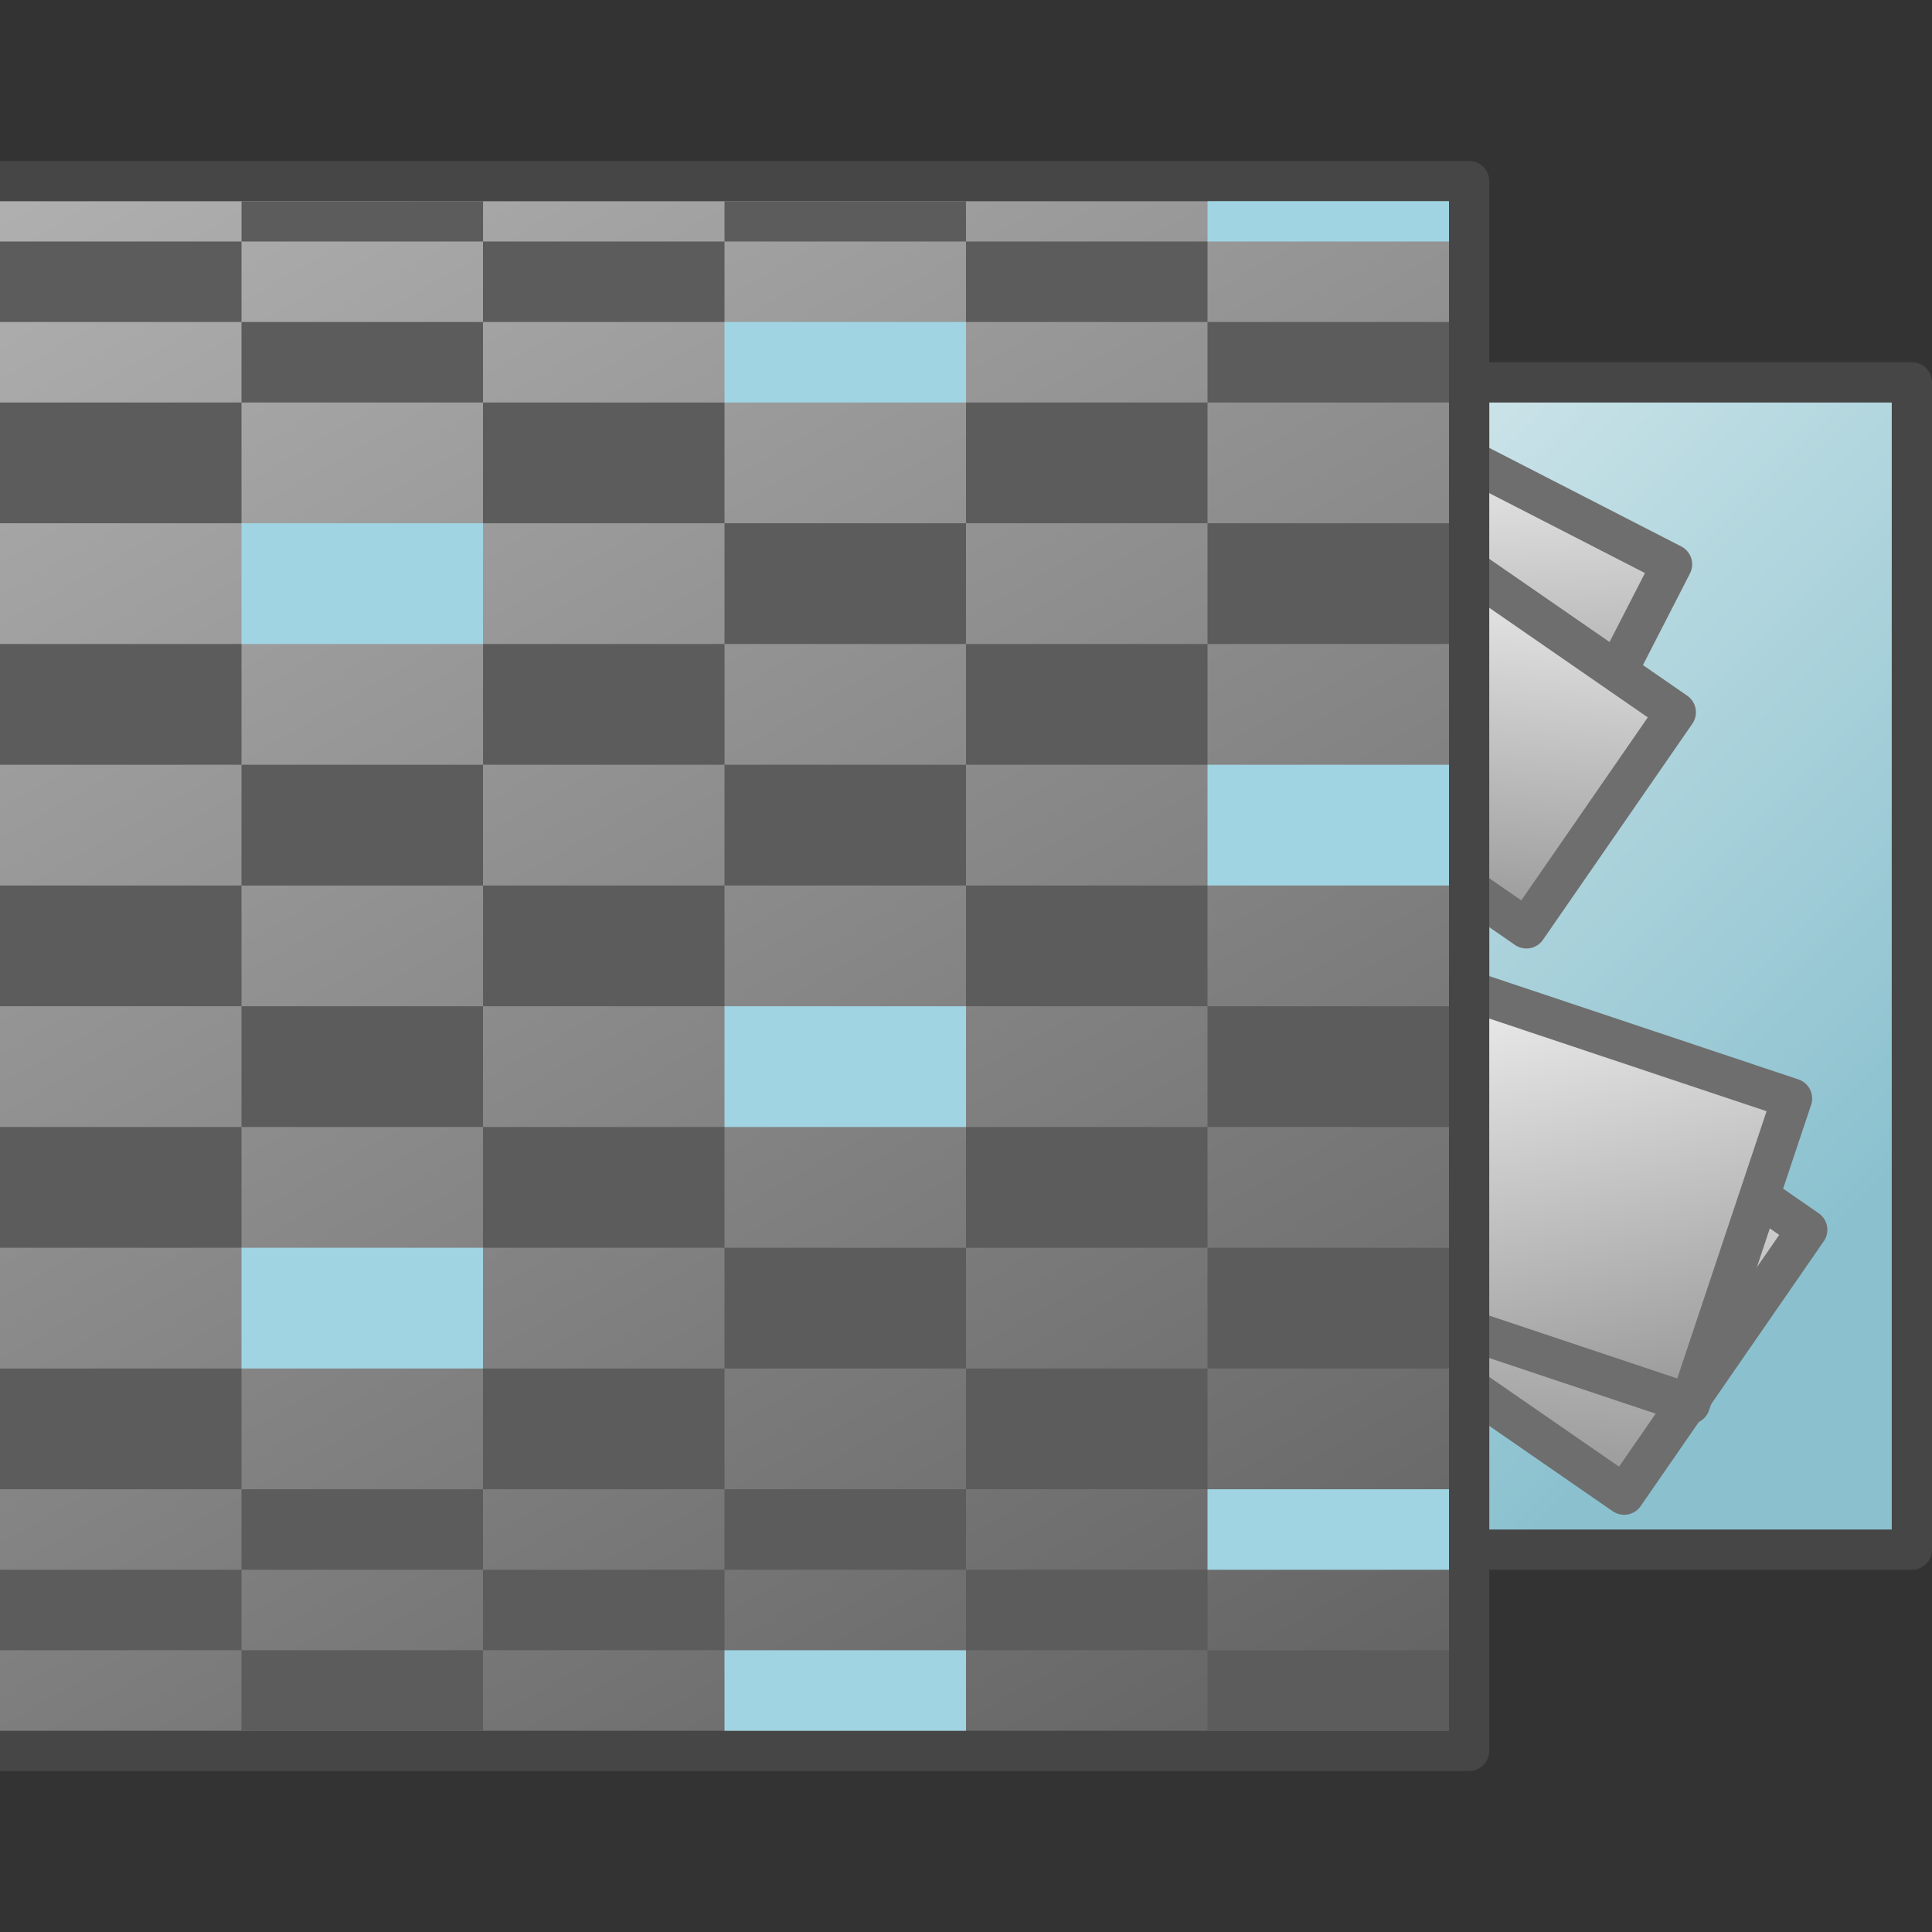 <?xml version="1.0" encoding="UTF-8"?>
<svg id="Layer_1" data-name="Layer 1" xmlns="http://www.w3.org/2000/svg" xmlns:xlink="http://www.w3.org/1999/xlink" viewBox="0 0 48 48">
  <rect x="0" y="0" width="48" height="48" fill="#333333" stroke="none"/>
  <defs>
    <linearGradient id="New_Gradient_Swatch_6" data-name="New Gradient Swatch 6" x1="32" y1="14" x2="52" y2="34" gradientUnits="userSpaceOnUse">
      <stop offset="0" stop-color="#cce4e9"/>
      <stop offset=".203" stop-color="#b9dae1"/>
      <stop offset=".755" stop-color="#8bc1cf"/>
    </linearGradient>
    <linearGradient id="New_Gradient_Swatch_10" data-name="New Gradient Swatch 10" x1="28.523" y1="35.756" x2="34.487" y2="46.086" gradientTransform="translate(7.007 -9.92)" gradientUnits="userSpaceOnUse">
      <stop offset="0" stop-color="#f2f2f2"/>
      <stop offset=".99" stop-color="#999"/>
    </linearGradient>
    <linearGradient id="New_Gradient_Swatch_10-2" data-name="New Gradient Swatch 10" x1="28.047" y1="34.333" x2="34.012" y2="44.663" gradientTransform="translate(7.483 -9.997)" xlink:href="#New_Gradient_Swatch_10"/>
    <linearGradient id="New_Gradient_Swatch_10-3" data-name="New Gradient Swatch 10" x1="21.621" y1="22.36" x2="26.486" y2="30.787" gradientTransform="translate(12.369 -11.512)" xlink:href="#New_Gradient_Swatch_10"/>
    <linearGradient id="New_Gradient_Swatch_10-4" data-name="New Gradient Swatch 10" x1="22.991" y1="25.029" x2="27.856" y2="33.456" gradientTransform="translate(10.999 -11.181)" xlink:href="#New_Gradient_Swatch_10"/>
    <linearGradient id="linear-gradient" x1="5.244" y1="1.472" x2="31.256" y2="46.528" gradientUnits="userSpaceOnUse">
      <stop offset="0" stop-color="#b0b0b0"/>
      <stop offset="1" stop-color="#616161"/>
    </linearGradient>
  </defs>
  <rect x="36.5" y="9.5" width="11" height="29" fill="url(#New_Gradient_Swatch_6)" stroke="#464646" stroke-linejoin="round"/>
  <rect x="33.512" y="27.001" width="10" height="8" transform="translate(24.463 -16.4) rotate(34.657)" fill="url(#New_Gradient_Swatch_10)" stroke="#6e6e6e" stroke-linejoin="round"/>
  <rect x="33.512" y="25.501" width="10" height="8" transform="translate(11.336 -10.685) rotate(18.478)" fill="url(#New_Gradient_Swatch_10-2)" stroke="#6e6e6e" stroke-linejoin="round"/>
  <rect x="32.343" y="11.798" width="8.159" height="6.527" transform="translate(10.896 -14.97) rotate(27.17)" fill="url(#New_Gradient_Swatch_10-3)" stroke="#6e6e6e" stroke-linejoin="round"/>
  <rect x="32.343" y="14.798" width="8.159" height="6.527" transform="translate(16.734 -17.508) rotate(34.657)" fill="url(#New_Gradient_Swatch_10-4)" stroke="#6e6e6e" stroke-linejoin="round"/>
  <polyline points="0 4.5 36.5 4.5 36.5 43.5 0 43.5" fill="url(#linear-gradient)" stroke="#464646" stroke-linejoin="round"/>
  <rect x="0" y="6" width="6" height="2" fill="#5c5c5c"/>
  <rect x="12" y="6" width="6" height="2" fill="#5c5c5c"/>
  <rect x="24" y="6" width="6" height="2" fill="#5c5c5c"/>
  <rect x="6" y="8" width="6" height="2" fill="#5c5c5c"/>
  <rect x="18" y="8" width="6" height="2" fill="#a0d4e3"/>
  <rect x="6.001" y="5" width="6" height="1" fill="#5c5c5c"/>
  <rect x="18" y="5" width="6" height="1" fill="#5c5c5c"/>
  <rect x="30" y="8" width="6" height="2" fill="#5c5c5c"/>
  <rect x="30" y="5" width="6" height="1" fill="#a0d4e3"/>
  <rect x="0" y="10" width="6" height="3" fill="#5c5c5c"/>
  <rect x="12" y="10" width="6" height="3" fill="#5c5c5c"/>
  <rect x="24" y="10" width="6" height="3" fill="#5c5c5c"/>
  <rect x="6" y="13" width="6" height="3" fill="#a0d4e3"/>
  <rect x="18" y="13" width="6" height="3" fill="#5c5c5c"/>
  <rect x="30" y="13" width="6" height="3" fill="#5c5c5c"/>
  <rect x="0" y="16" width="6" height="3" fill="#5c5c5c"/>
  <rect x="12.001" y="16" width="6" height="3" fill="#5c5c5c"/>
  <rect x="24" y="16" width="6" height="3" fill="#5c5c5c"/>
  <rect x="6" y="19" width="6" height="3.001" fill="#5c5c5c"/>
  <rect x="18" y="19" width="6" height="3" fill="#5c5c5c"/>
  <rect x="30" y="19" width="6" height="3" fill="#a0d4e3"/>
  <rect x="0" y="22" width="6" height="2.999" fill="#5c5c5c"/>
  <rect x="12.001" y="22" width="5.999" height="3" fill="#5c5c5c"/>
  <rect x="24" y="22" width="6" height="3" fill="#5c5c5c"/>
  <rect x="6" y="25" width="6" height="3" fill="#5c5c5c"/>
  <rect x="18" y="25" width="6" height="3" fill="#a0d4e3"/>
  <rect x="30" y="25" width="6" height="3" fill="#5c5c5c"/>
  <rect x="0" y="28" width="6" height="3" fill="#5c5c5c"/>
  <rect x="12" y="28" width="6" height="3" fill="#5c5c5c"/>
  <rect x="24" y="28" width="6" height="3" fill="#5c5c5c"/>
  <rect x="6" y="31" width="6" height="3" fill="#a0d4e3"/>
  <rect x="18" y="31" width="6" height="3" fill="#5c5c5c"/>
  <rect x="30" y="31" width="6" height="3" fill="#5c5c5c"/>
  <rect x="0" y="34" width="6" height="3" fill="#5c5c5c"/>
  <rect x="12" y="34" width="6" height="3" fill="#5c5c5c"/>
  <rect x="24" y="34" width="6" height="3" fill="#5c5c5c"/>
  <rect x="0" y="39" width="6" height="2" fill="#5c5c5c"/>
  <rect x="12" y="39" width="6" height="2" fill="#5c5c5c"/>
  <rect x="24" y="39" width="6" height="2" fill="#5c5c5c"/>
  <rect x="6" y="37" width="6" height="2" fill="#5c5c5c"/>
  <rect x="18" y="37" width="6" height="2" fill="#5c5c5c"/>
  <rect x="30" y="37" width="6" height="2" fill="#a0d4e3"/>
  <rect x="6" y="41" width="6" height="2" fill="#5c5c5c"/>
  <rect x="18" y="41" width="6" height="2" fill="#a0d4e3"/>
  <rect x="30" y="41" width="6" height="2" fill="#5c5c5c"/>
</svg>